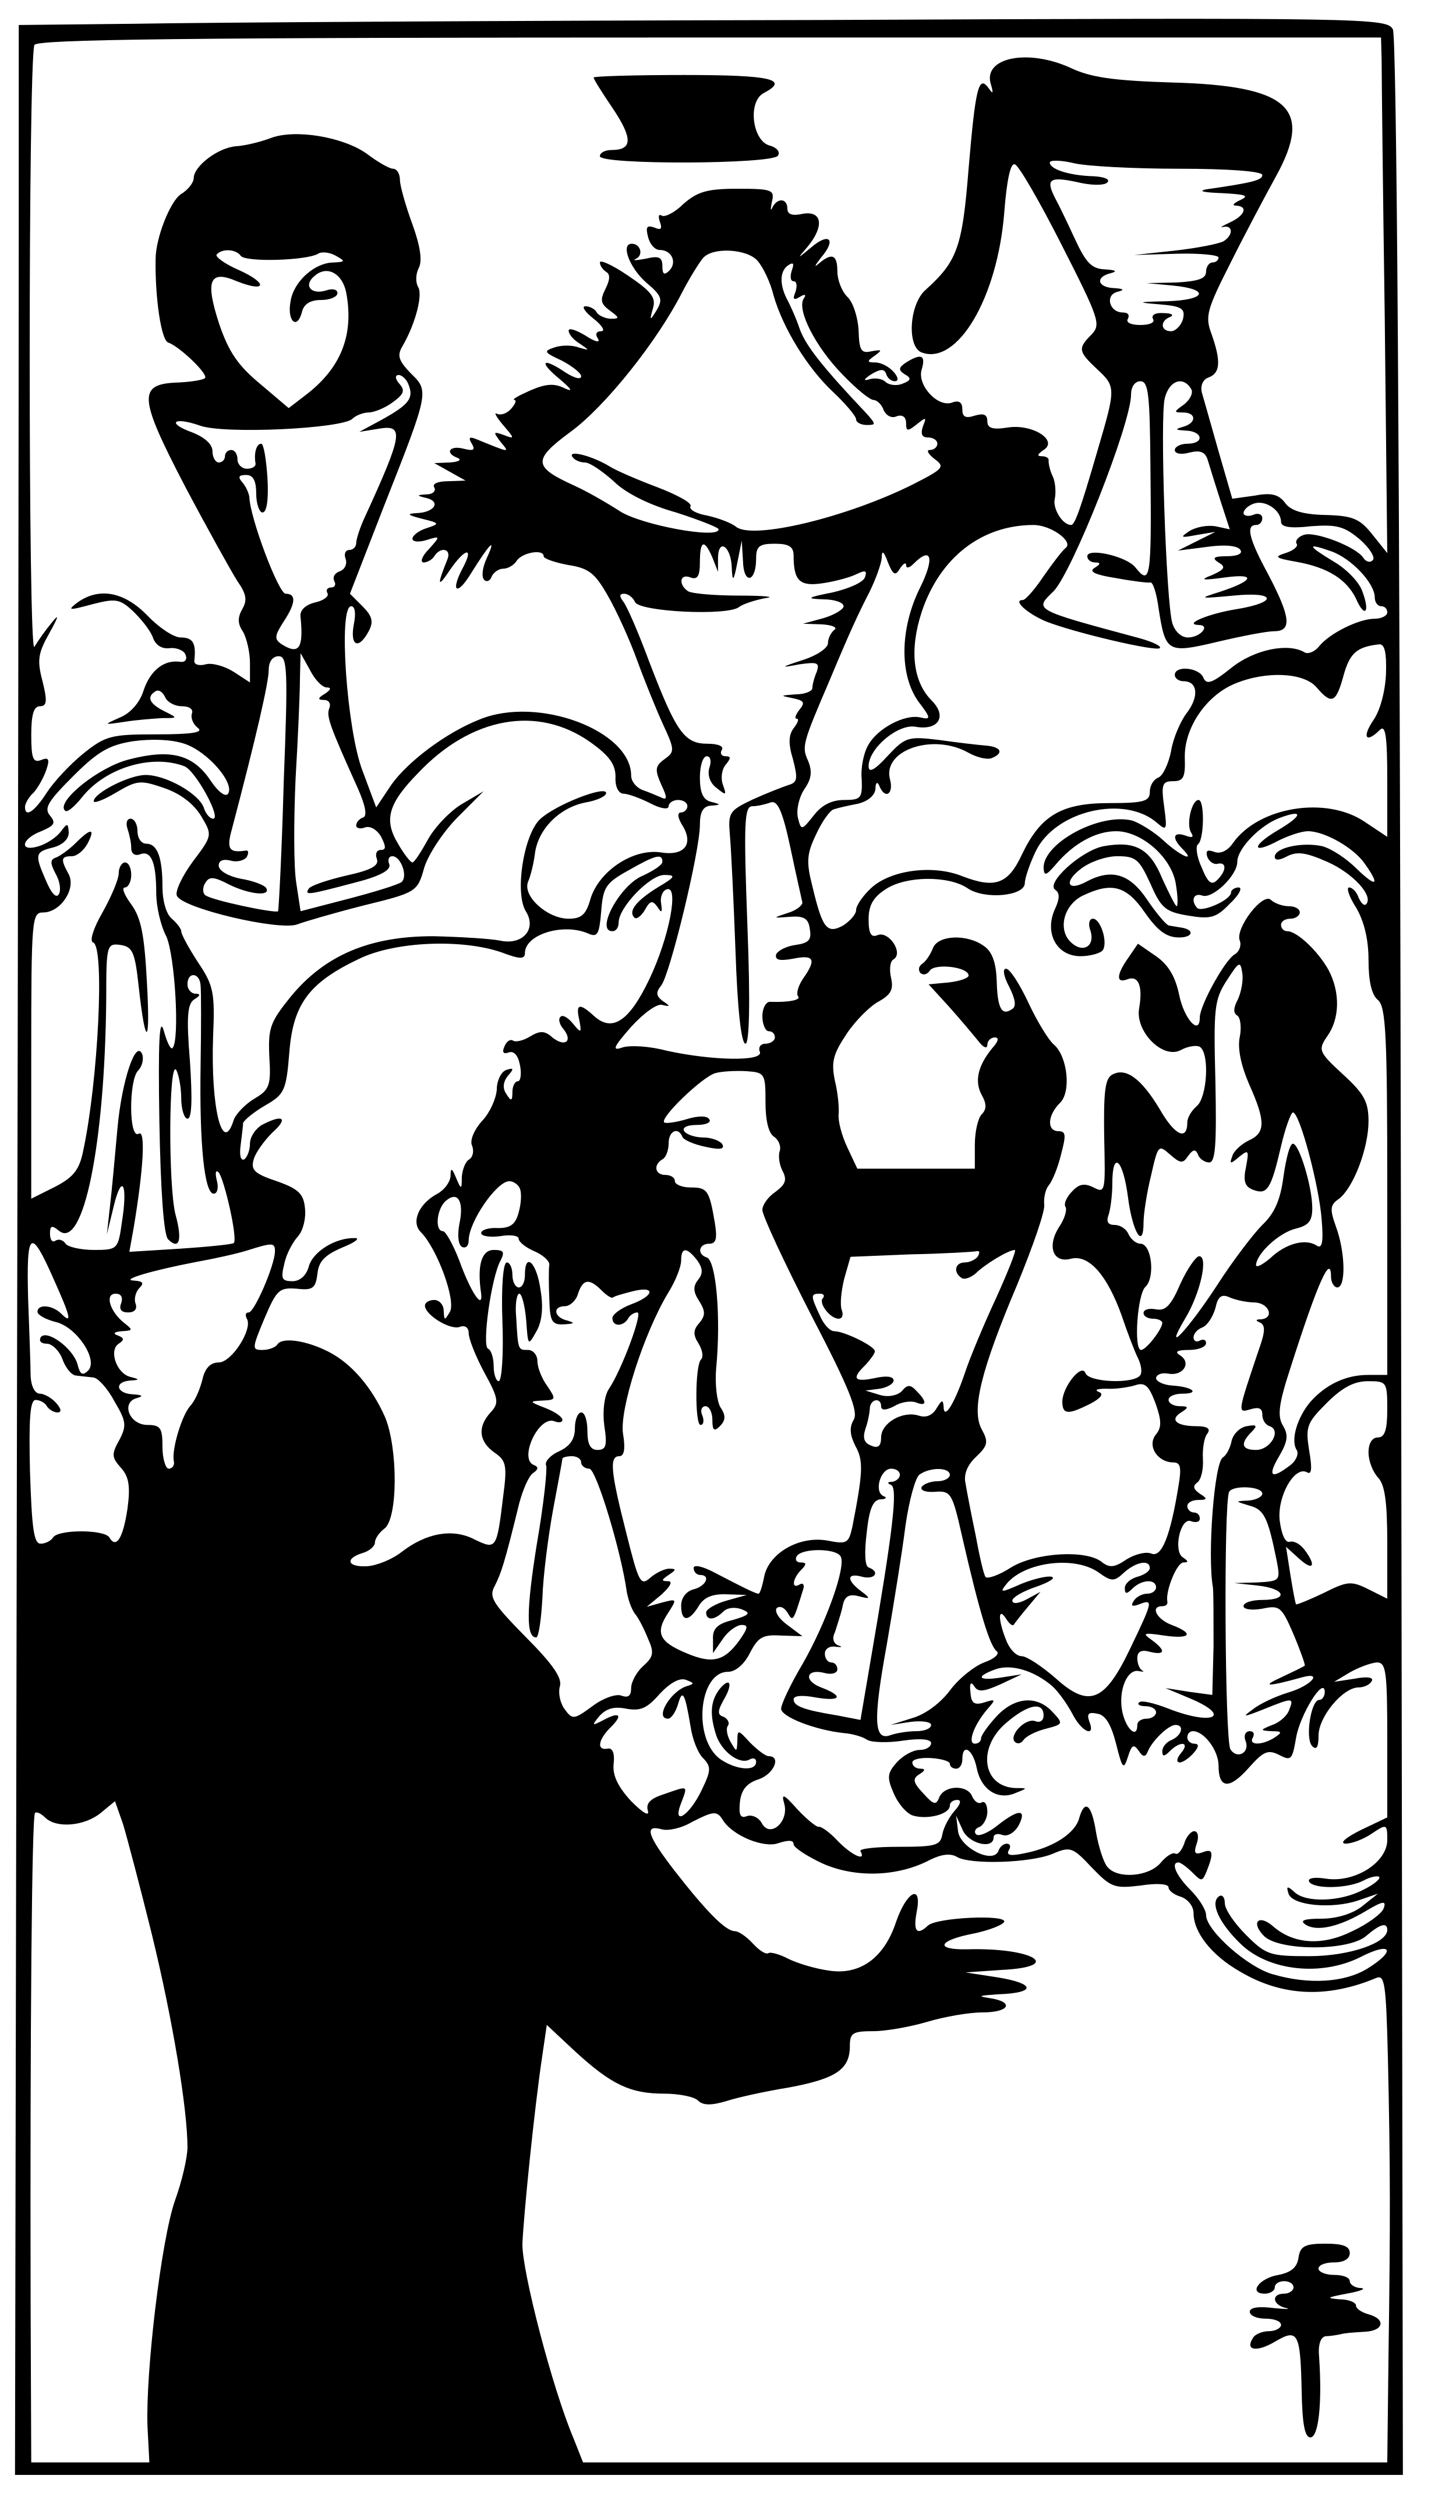 <?xml version="1.0" standalone="no"?>
<!DOCTYPE svg PUBLIC "-//W3C//DTD SVG 20010904//EN"
 "http://www.w3.org/TR/2001/REC-SVG-20010904/DTD/svg10.dtd">
<svg version="1.0" xmlns="http://www.w3.org/2000/svg"
 width="233pt" height="400pt" viewBox="0 0 233 400"
 preserveAspectRatio="xMidYMid meet">
<g transform="translate(0,400) scale(0.1,-0.1)"
fill="#000000" stroke="none">
<path d="M218 3962 l-188 -2 0 -338 c0 -185 -1 -1067 -3 -1960 l-3 -1622 1111
0 1110 0 -3 1947 c-2 1303 -7 1953 -13 1966 -10 18 -33 19 -917 15 -499 -1
-991 -4 -1094 -6z m1993 -59 c0 -21 2 -207 5 -413 l4 -375 -24 30 c-20 25 -31
30 -76 31 -36 1 -55 7 -64 20 -10 13 -22 16 -48 11 l-36 -5 -22 76 c-12 42
-24 85 -27 95 -2 10 2 20 11 23 19 7 20 26 5 69 -11 29 -8 39 31 116 23 46 56
108 72 137 60 109 21 145 -167 150 -93 3 -129 8 -161 23 -69 32 -143 17 -128
-27 4 -14 3 -15 -4 -5 -16 22 -21 0 -32 -129 -10 -126 -18 -148 -69 -194 -26
-23 -30 -91 -6 -100 57 -21 121 87 132 223 4 52 10 81 17 78 6 -1 40 -60 75
-129 60 -118 63 -127 48 -143 -22 -22 -22 -27 8 -55 31 -29 31 -30 1 -132 -27
-93 -36 -118 -42 -118 -14 0 -30 27 -26 42 2 10 1 26 -3 35 -5 10 -7 21 -7 26
1 4 -4 7 -11 7 -8 0 -7 3 3 10 24 15 -17 42 -57 36 -25 -4 -33 -1 -33 10 0 11
-6 13 -20 9 -15 -5 -20 -2 -20 10 0 11 -5 15 -16 11 -23 -9 -57 28 -49 53 7
23 -1 26 -25 11 -12 -8 -13 -12 -2 -19 11 -6 10 -10 -4 -15 -9 -4 -22 -2 -27
3 -5 5 -17 7 -26 4 -10 -3 -9 0 3 8 15 9 21 9 24 1 2 -7 8 -12 14 -12 6 0 6 6
-2 15 -7 8 -20 15 -29 15 -14 0 -14 2 -1 11 12 9 12 10 -5 7 -17 -4 -20 1 -21
33 -1 21 -9 46 -18 54 -9 9 -16 27 -16 41 0 27 -9 30 -30 12 -8 -7 -6 -3 4 10
25 29 13 41 -16 16 -23 -19 -23 -19 -5 2 26 32 23 57 -8 52 -17 -4 -25 -1 -25
8 0 17 -16 18 -24 2 -3 -7 -3 -3 -1 8 5 20 2 22 -55 22 -49 0 -64 -5 -86 -24
-14 -14 -30 -22 -35 -19 -5 3 -6 -1 -3 -10 4 -11 2 -14 -9 -9 -12 4 -14 1 -10
-15 3 -12 11 -21 19 -21 19 0 28 -20 15 -33 -8 -8 -11 -6 -11 7 0 15 -6 17
-27 12 -16 -3 -22 -3 -15 0 12 6 7 24 -7 24 -18 0 -4 -38 23 -62 25 -21 27
-27 17 -44 -11 -18 -12 -18 -6 3 5 17 -3 27 -40 52 -25 17 -45 26 -45 21 0 -5
5 -12 10 -15 7 -4 6 -13 -1 -27 -9 -18 -8 -24 7 -35 15 -11 16 -13 2 -13 -9 0
-20 5 -23 10 -3 6 -12 10 -18 10 -7 0 -1 -9 13 -20 14 -11 19 -20 12 -20 -8 0
-10 -5 -5 -12 4 -7 -5 -5 -20 5 -15 9 -27 13 -27 8 0 -6 8 -15 18 -21 16 -11
16 -11 -2 -6 -10 4 -28 4 -39 0 -18 -6 -16 -8 12 -21 17 -9 31 -20 31 -25 0
-6 -11 -3 -25 6 -37 25 -44 18 -10 -10 20 -17 23 -22 8 -15 -16 8 -30 7 -55
-4 -18 -8 -29 -14 -25 -15 4 0 2 -6 -5 -14 -7 -8 -17 -11 -23 -8 -5 3 -1 -5
10 -18 19 -22 19 -23 1 -16 -17 6 -17 5 -5 -11 15 -18 16 -18 -38 4 -12 5 -14
3 -8 -7 6 -10 3 -12 -13 -8 -23 6 -31 -7 -9 -15 6 -3 1 -6 -13 -7 l-25 -1 25
-14 25 -14 -28 -1 c-16 0 -26 -4 -22 -10 3 -5 -2 -11 -12 -11 -17 -1 -17 -2 0
-6 23 -6 12 -23 -16 -24 -17 -1 -15 -3 8 -9 29 -7 29 -8 8 -15 -13 -4 -23 -12
-23 -17 0 -5 10 -6 23 -2 22 7 22 6 3 -15 -11 -11 -14 -21 -8 -21 6 0 14 5 17
10 10 16 28 12 21 -5 -17 -42 -16 -47 4 -17 24 35 39 38 21 4 -21 -39 -10 -47
13 -9 30 48 41 59 25 24 -7 -15 -9 -30 -4 -35 4 -4 10 -1 12 6 3 6 11 12 18
12 8 0 18 6 22 13 9 13 43 19 43 7 0 -4 18 -10 39 -14 33 -5 43 -13 63 -48 14
-24 35 -70 47 -103 12 -33 31 -80 42 -104 19 -41 19 -44 2 -56 -15 -11 -15
-17 -5 -40 10 -21 10 -26 0 -21 -7 3 -21 9 -30 12 -10 4 -18 14 -18 23 0 72
-149 128 -242 90 -54 -21 -116 -68 -142 -105 l-24 -36 -22 59 c-25 65 -39 263
-18 263 6 0 8 -11 4 -30 -6 -34 8 -40 24 -10 8 15 6 24 -10 40 l-20 20 54 139
c73 185 73 185 43 214 -19 20 -22 28 -13 43 21 36 33 83 25 95 -4 7 -4 20 1
30 6 11 3 34 -10 70 -11 30 -20 62 -20 71 0 10 -5 18 -11 18 -6 0 -25 11 -42
24 -38 27 -115 40 -154 25 -16 -6 -40 -12 -55 -13 -29 -2 -68 -32 -68 -51 0
-7 -9 -19 -21 -26 -17 -12 -40 -70 -40 -104 -1 -62 9 -129 20 -133 18 -6 65
-51 59 -57 -3 -3 -22 -6 -42 -7 -66 -2 -65 -22 10 -166 37 -70 75 -138 84
-152 14 -20 16 -30 8 -44 -8 -14 -8 -24 1 -37 6 -11 11 -33 11 -50 l0 -31 -26
17 c-14 9 -35 15 -45 12 -11 -3 -19 0 -18 6 3 28 -2 37 -22 37 -11 0 -35 16
-53 35 -37 38 -77 46 -112 21 -17 -13 -14 -13 23 -3 39 10 45 9 68 -13 13 -13
27 -31 30 -41 4 -11 14 -18 27 -16 11 1 23 -4 25 -11 3 -7 -1 -12 -8 -11 -26
4 -48 -13 -59 -45 -6 -20 -21 -37 -38 -44 -27 -12 -27 -12 7 -7 18 3 45 5 60
6 26 0 26 0 4 11 -24 12 -29 23 -14 32 5 3 11 -1 15 -9 3 -8 15 -15 27 -15 12
0 19 -5 16 -12 -2 -7 2 -17 10 -23 9 -7 -11 -10 -66 -10 -73 0 -82 -2 -118
-31 -21 -17 -47 -45 -58 -62 -20 -31 -35 -41 -35 -23 0 5 6 16 14 23 7 8 16
24 20 36 6 17 4 21 -8 16 -13 -5 -16 2 -16 40 0 33 4 46 14 46 11 0 12 8 4 40
-9 34 -7 45 11 77 15 27 16 32 4 17 -10 -12 -22 -29 -28 -39 -10 -17 -10 935
0 963 3 9 229 12 1080 12 l1075 0 1 -37z m-323 -173 c77 0 132 -4 132 -10 0
-8 -13 -12 -90 -23 -14 -3 -2 -5 25 -6 38 -2 45 -4 30 -11 -11 -5 -14 -9 -7
-9 20 -1 14 -16 -10 -27 -13 -6 -17 -9 -10 -7 15 3 16 -13 0 -23 -7 -4 -42
-11 -78 -15 l-65 -7 68 2 c37 1 67 -2 67 -6 0 -4 -4 -8 -10 -8 -5 0 -10 -7
-10 -15 0 -11 -13 -15 -47 -17 l-48 -1 43 -4 c59 -6 52 -23 -10 -25 -49 -1
-50 -2 -12 -5 36 -3 41 -7 37 -24 -3 -10 -12 -19 -19 -19 -17 0 -18 17 -1 23
6 3 2 6 -11 6 -13 1 -20 -3 -17 -9 4 -6 -5 -10 -20 -10 -15 0 -24 4 -20 10 3
6 0 10 -8 10 -22 0 -29 28 -9 33 12 3 11 5 -5 6 -27 1 -31 18 -5 24 11 3 7 5
-10 6 -21 1 -30 10 -48 49 -12 26 -26 55 -31 64 -16 31 -10 36 33 27 24 -6 45
-6 50 -1 5 5 -4 9 -22 10 -38 1 -70 11 -70 22 0 4 17 4 38 -1 20 -5 97 -9 170
-9z m-1503 -139 c6 -11 106 -8 124 3 6 4 19 2 28 -3 16 -9 16 -10 -3 -11 -30
0 -64 -30 -69 -62 -6 -31 10 -47 18 -18 3 14 14 20 31 20 14 0 26 5 26 11 0 6
-8 8 -19 4 -24 -7 -36 9 -17 24 20 17 44 3 50 -27 13 -69 -9 -122 -66 -165
l-26 -20 -46 39 c-35 29 -50 51 -65 95 -23 70 -16 88 28 69 48 -19 50 -3 3 18
-23 10 -39 22 -35 25 9 10 31 8 38 -2z m827 -8 c9 -10 21 -35 26 -56 15 -52
54 -116 96 -155 20 -19 36 -38 36 -43 0 -5 8 -9 17 -9 15 0 15 1 0 18 -70 74
-97 108 -107 135 -6 18 -16 40 -21 49 -12 24 -11 45 3 54 8 5 9 2 5 -9 -3 -10
-2 -17 3 -17 5 0 6 -7 3 -17 -5 -12 -3 -14 7 -8 8 5 11 4 6 -3 -11 -18 19 -77
62 -121 22 -23 44 -41 50 -41 5 0 13 -7 16 -16 4 -9 13 -14 21 -10 9 3 15 -1
15 -11 0 -13 2 -14 17 -2 15 12 16 12 10 -3 -4 -12 -2 -18 8 -18 8 0 15 -4 15
-10 0 -5 -5 -10 -12 -10 -6 0 -3 -6 7 -14 18 -13 15 -16 -34 -41 -106 -53
-256 -89 -283 -68 -7 6 -28 14 -46 18 -18 3 -30 10 -27 15 3 5 -21 18 -52 30
-32 12 -67 27 -78 34 -26 16 -67 27 -59 15 3 -5 12 -9 20 -9 8 0 28 -14 46
-30 19 -19 57 -38 100 -50 37 -12 68 -24 68 -27 0 -16 -124 7 -158 29 -20 13
-53 32 -73 41 -66 30 -67 41 -6 86 55 40 139 145 179 224 12 23 27 47 33 54
15 18 70 15 87 -4z m-558 -199 c8 -21 1 -31 -42 -55 l-37 -20 31 5 c41 7 39
-8 -22 -141 -8 -17 -14 -36 -14 -42 0 -6 -5 -11 -11 -11 -6 0 -9 -6 -6 -14 3
-8 -1 -17 -9 -20 -9 -3 -12 -10 -9 -16 3 -5 1 -10 -5 -10 -6 0 -9 -4 -6 -9 3
-5 -6 -12 -20 -15 -16 -4 -25 -13 -23 -24 5 -50 -3 -60 -30 -43 -12 8 -12 13
2 35 20 30 22 46 4 46 -11 0 -57 121 -58 155 -1 6 -5 16 -11 23 -8 9 -6 12 6
12 11 0 16 -9 16 -30 0 -16 5 -30 10 -30 7 0 10 21 8 55 -2 30 -6 55 -10 55
-8 0 -12 -16 -9 -32 0 -5 -6 -8 -14 -8 -8 0 -15 7 -15 15 0 8 -4 15 -10 15 -5
0 -10 -4 -10 -10 0 -5 -4 -10 -10 -10 -5 0 -10 8 -10 18 0 11 -12 22 -32 30
-42 15 -31 26 12 11 38 -14 228 -5 244 11 5 5 17 10 26 10 8 0 26 7 38 16 18
13 21 19 11 30 -7 8 -7 14 -1 14 5 0 13 -7 16 -16z m1187 -131 c2 -179 0 -191
-24 -161 -14 18 -77 32 -77 18 0 -6 6 -10 13 -10 9 0 8 -3 -2 -9 -9 -6 3 -11
35 -16 27 -5 52 -8 55 -7 4 1 10 -18 13 -41 11 -71 14 -73 94 -54 38 9 79 17
91 17 29 0 26 23 -9 90 -31 57 -37 80 -20 80 6 0 10 5 10 11 0 6 -7 9 -15 5
-8 -3 -15 -1 -15 3 0 5 7 12 16 15 18 7 44 -10 44 -29 0 -8 14 -11 48 -7 41 3
53 0 78 -21 16 -14 25 -29 21 -33 -4 -5 -11 -3 -15 3 -11 18 -79 44 -96 37 -9
-3 -14 -10 -11 -14 3 -4 -5 -11 -18 -15 -19 -6 -16 -8 18 -14 50 -9 80 -28 95
-59 14 -32 23 -22 10 12 -5 15 -26 36 -45 47 -43 26 -45 31 -5 17 32 -11 70
-51 70 -74 0 -8 5 -14 10 -14 6 0 10 -4 10 -10 0 -5 -9 -10 -20 -10 -25 0 -72
-23 -89 -44 -7 -9 -18 -13 -23 -10 -26 16 -81 5 -118 -25 -30 -24 -39 -27 -44
-16 -6 17 -46 21 -46 5 0 -5 6 -10 14 -10 23 0 25 -25 5 -51 -10 -13 -22 -41
-25 -61 -4 -20 -13 -39 -20 -42 -8 -3 -14 -13 -14 -23 0 -15 -9 -18 -65 -18
-77 0 -110 -20 -140 -83 -22 -47 -43 -54 -95 -34 -47 19 -115 10 -146 -19 -13
-12 -24 -28 -24 -35 0 -7 -10 -18 -21 -25 -26 -14 -33 -4 -49 63 -10 39 -9 52
6 83 9 20 22 38 28 40 6 2 23 6 39 9 16 4 27 13 28 24 0 10 3 12 6 5 9 -23 24
-14 17 11 -11 46 69 73 125 42 14 -8 31 -12 38 -9 20 8 15 18 -9 20 -13 1 -47
5 -75 9 -50 6 -54 5 -83 -26 -21 -23 -30 -27 -30 -16 0 29 48 69 76 63 36 -6
50 17 25 42 -30 30 -36 81 -16 142 29 87 96 139 179 139 28 0 65 -27 51 -37
-6 -5 -21 -25 -35 -45 -14 -21 -29 -38 -33 -38 -17 0 6 -21 36 -34 45 -18 177
-49 183 -43 3 3 -11 10 -33 16 -171 46 -168 45 -137 75 30 31 124 268 124 315
0 12 6 21 15 21 13 0 15 -22 16 -137z m65 125 c4 -6 -1 -17 -11 -25 -17 -12
-17 -13 -2 -13 22 0 22 -17 0 -23 -14 -4 -12 -5 5 -6 27 -1 30 -21 2 -21 -11
0 -20 -5 -20 -10 0 -6 10 -8 24 -4 17 4 25 1 29 -13 3 -10 12 -39 20 -64 l15
-46 -23 5 c-13 2 -31 -1 -42 -8 -15 -10 -14 -11 12 -6 l30 5 -30 -15 -30 -15
47 6 c28 4 49 2 53 -5 4 -6 -5 -10 -22 -10 -21 0 -24 -3 -13 -10 12 -7 10 -11
-10 -20 -21 -8 -17 -9 20 -4 51 7 47 -5 -8 -23 -35 -11 -33 -11 22 -6 69 7 72
-11 3 -22 -43 -7 -84 -24 -59 -25 20 0 3 -20 -17 -20 -11 0 -21 10 -25 23 -10
35 -20 331 -12 360 7 28 29 36 42 15z m-766 -270 l9 -23 0 23 c1 32 21 17 22
-16 1 -24 3 -23 9 8 l7 35 2 -33 c1 -38 21 -34 21 4 0 20 5 24 30 24 23 0 30
-5 30 -19 0 -41 10 -50 48 -44 20 3 45 10 54 15 13 6 16 5 12 -6 -3 -8 -26
-18 -52 -24 -41 -8 -43 -10 -14 -11 17 0 32 -5 32 -11 0 -5 -15 -14 -32 -19
l-33 -9 30 -1 c17 -1 26 -5 20 -9 -5 -4 -10 -13 -10 -21 0 -8 -18 -20 -40 -27
-37 -12 -37 -13 -6 -7 29 4 33 3 28 -12 -4 -9 -7 -21 -7 -26 0 -5 -12 -10 -27
-10 -25 -2 -25 -2 -5 -6 19 -4 21 -7 11 -19 -6 -8 -8 -14 -4 -14 4 0 2 -6 -4
-14 -9 -11 -10 -25 -2 -51 8 -31 7 -37 -7 -41 -9 -3 -35 -13 -57 -23 -38 -18
-40 -21 -37 -57 2 -22 6 -105 9 -186 3 -90 9 -148 16 -148 6 0 8 63 3 190 -6
163 -5 190 8 190 8 0 21 3 29 6 11 4 19 -12 32 -73 9 -43 18 -82 19 -87 0 -5
-10 -13 -24 -17 -24 -8 -24 -8 4 -6 23 2 30 -3 32 -20 3 -17 -2 -22 -23 -25
-15 -2 -28 -9 -31 -15 -2 -9 5 -11 27 -7 34 7 38 -1 16 -32 -8 -12 -11 -24 -8
-28 6 -6 -15 -10 -44 -9 -7 1 -13 -10 -13 -23 0 -13 5 -24 10 -24 6 0 10 -4
10 -10 0 -5 -7 -10 -15 -10 -8 0 -12 -6 -9 -13 6 -16 -78 -14 -150 2 -26 7
-58 9 -70 5 -17 -6 -15 0 14 33 20 22 42 38 50 35 13 -3 13 -2 1 6 -11 8 -12
14 -3 25 14 17 62 215 62 257 0 21 5 30 18 31 16 1 16 2 0 6 -13 3 -18 15 -18
39 0 19 5 34 11 34 6 0 8 -8 4 -19 -3 -11 1 -24 12 -32 15 -12 16 -12 10 5 -4
10 -2 25 4 32 9 11 9 14 0 14 -7 0 -9 5 -6 10 4 6 -6 10 -23 10 -37 0 -50 19
-93 131 -17 46 -36 90 -42 97 -6 8 -6 12 2 12 6 0 14 -6 17 -13 6 -16 150 -23
167 -8 7 5 26 11 42 14 17 2 -2 4 -41 4 -39 0 -76 3 -83 7 -16 11 -13 29 4 22
11 -4 15 2 15 24 0 36 7 38 20 8z m300 -18 c5 8 10 11 10 6 0 -6 5 -5 12 2 29
29 34 9 10 -39 -32 -65 -33 -139 -2 -182 20 -26 20 -29 3 -25 -25 6 -70 -18
-84 -45 -7 -12 -12 -37 -10 -54 1 -30 -1 -33 -28 -33 -20 0 -36 -8 -49 -25
-19 -24 -20 -24 -25 -4 -3 12 1 32 10 46 12 17 13 29 6 46 -10 22 -9 27 34
127 33 79 46 107 64 142 10 20 19 45 20 55 0 13 3 12 10 -7 8 -20 12 -22 19
-10z m778 -167 c-1 -28 -9 -59 -20 -75 -19 -28 -12 -38 10 -16 9 9 12 -8 12
-80 l0 -91 -36 24 c-62 42 -170 24 -211 -34 -8 -12 -20 -18 -30 -14 -11 4 -14
2 -11 -8 3 -8 11 -13 17 -11 14 3 14 -11 -1 -26 -9 -9 -15 -5 -25 20 -8 17
-10 34 -6 37 10 7 11 71 1 71 -11 0 -20 -39 -12 -52 5 -8 2 -9 -9 -5 -20 7
-22 -4 -5 -21 23 -23 -3 -12 -30 13 -15 14 -38 28 -50 32 -52 13 -143 -36
-142 -76 1 -13 4 -12 18 4 29 35 65 55 98 55 42 0 91 -44 96 -87 3 -18 3 -33
1 -33 -2 0 -12 20 -23 44 -20 49 -44 61 -94 52 -36 -7 -94 -60 -77 -70 7 -5 7
-14 -1 -31 -17 -38 3 -75 41 -75 16 0 33 5 36 10 8 13 -4 50 -16 50 -6 0 -8
-9 -4 -19 8 -26 -13 -37 -32 -18 -21 21 -10 61 22 75 45 21 68 14 97 -28 21
-30 35 -40 55 -40 23 0 25 13 2 16 -5 1 -13 2 -18 3 -4 0 -20 19 -35 41 -28
42 -57 51 -98 29 -30 -16 -36 0 -8 21 14 11 40 20 58 20 30 0 35 -5 53 -44 17
-39 24 -45 60 -51 36 -6 45 -4 67 19 15 14 21 26 14 26 -6 0 -12 -4 -12 -8 0
-12 -46 -32 -54 -25 -11 12 -6 25 8 20 16 -6 56 32 56 54 0 21 36 58 67 70 40
15 38 4 -3 -20 -42 -25 -41 -39 2 -16 16 8 37 15 47 15 27 0 74 -27 91 -52 25
-35 19 -39 -13 -8 -16 16 -40 32 -55 36 -31 7 -76 -2 -76 -17 0 -6 7 -6 20 1
16 8 30 6 64 -9 41 -18 75 -55 62 -68 -3 -3 -8 2 -12 11 -3 9 -10 16 -15 16
-5 0 0 -15 11 -32 13 -22 20 -51 20 -84 0 -34 5 -56 15 -64 13 -11 15 -57 15
-306 l0 -294 -31 0 c-35 0 -67 -15 -92 -43 -21 -25 -32 -61 -22 -77 4 -6 -1
-18 -11 -25 -30 -23 -36 -17 -17 15 14 24 15 34 6 49 -9 15 -7 34 12 92 44
138 65 184 65 146 0 -9 5 -17 10 -17 14 0 13 56 -2 97 -10 28 -10 35 5 45 23
18 47 81 47 124 0 31 -7 44 -41 75 -39 36 -40 39 -25 61 20 28 21 70 2 106
-16 29 -50 62 -66 62 -6 0 -10 5 -10 10 0 6 7 10 15 10 8 0 15 5 15 10 0 6 -8
10 -18 10 -10 0 -23 5 -28 10 -13 13 -58 -46 -50 -65 3 -8 -1 -18 -8 -22 -16
-9 -56 -82 -56 -101 0 -30 -25 -3 -33 36 -6 29 -17 48 -37 62 l-29 20 -15 -22
c-20 -28 -20 -42 -2 -35 18 7 25 -11 19 -46 -7 -37 38 -83 67 -67 11 6 25 8
30 5 16 -10 12 -81 -5 -95 -8 -7 -15 -18 -15 -26 0 -30 -20 -21 -44 21 -30 50
-55 68 -77 55 -11 -7 -13 -30 -12 -100 2 -86 2 -90 -17 -80 -14 7 -23 6 -34
-6 -9 -9 -14 -20 -11 -25 3 -4 -1 -19 -10 -32 -20 -31 -10 -59 19 -51 29 7 58
-27 81 -91 9 -27 21 -58 26 -68 5 -10 7 -22 4 -27 -9 -15 -83 -12 -88 3 -6 16
-36 -21 -37 -45 0 -22 9 -22 45 -4 17 9 22 16 13 19 -7 3 -2 5 12 5 14 -1 34
2 45 5 17 6 23 1 34 -28 10 -28 10 -39 1 -50 -15 -18 2 -45 28 -45 11 0 13 -8
8 -37 -13 -81 -27 -115 -43 -109 -9 4 -27 -1 -40 -9 -19 -13 -27 -14 -39 -5
-24 21 -107 16 -146 -8 -20 -13 -39 -19 -41 -15 -3 4 -10 35 -16 68 -7 33 -14
70 -16 82 -3 14 3 29 17 42 19 18 20 24 9 44 -17 31 -1 95 57 232 25 61 45
118 43 128 -1 10 2 24 7 30 6 7 15 29 20 50 8 30 8 37 -4 37 -19 0 -18 25 2
45 19 18 12 76 -10 94 -8 7 -26 36 -40 66 -14 30 -30 55 -36 55 -6 0 -4 -12 5
-29 10 -20 12 -32 4 -36 -16 -11 -23 2 -24 46 -1 28 -7 46 -20 55 -27 20 -74
18 -82 -3 -4 -10 -11 -21 -17 -25 -6 -4 -7 -10 -3 -15 5 -4 11 -2 15 4 8 12
62 6 62 -8 0 -4 -14 -9 -32 -11 l-32 -3 32 -35 c17 -19 38 -44 47 -55 8 -11
15 -14 15 -7 0 6 5 12 12 12 7 0 6 -6 -4 -17 -23 -28 -29 -53 -17 -75 8 -14 8
-23 0 -31 -6 -6 -11 -28 -11 -49 l0 -38 -94 0 -94 0 -16 34 c-9 19 -15 42 -14
53 1 10 -1 34 -6 54 -6 30 -3 42 19 75 14 21 38 45 52 52 19 11 23 19 19 37
-3 13 -2 27 4 30 16 10 -7 45 -25 39 -11 -5 -15 2 -15 25 0 22 7 35 27 48 33
22 101 22 131 2 27 -19 92 -13 92 8 0 8 8 31 17 50 31 66 143 92 195 46 15
-13 16 -11 11 26 -5 36 -3 41 14 41 17 0 20 6 19 38 -1 47 34 99 80 118 50 21
111 18 131 -6 24 -28 31 -25 43 19 10 36 21 46 57 50 9 1 12 -14 11 -46z
m-1764 -175 c-3 -112 -8 -204 -9 -206 -4 -4 -109 18 -117 26 -4 4 -4 13 1 20
6 10 14 9 37 -3 32 -16 68 -20 60 -6 -3 5 -22 12 -41 15 -20 4 -35 13 -35 21
0 8 7 11 19 8 10 -3 22 0 26 6 3 6 3 11 -2 10 -26 -4 -31 2 -22 34 39 148 59
235 59 255 0 13 6 22 16 22 14 0 15 -22 8 -202z m69 152 c8 0 6 -4 -3 -10 -12
-7 -12 -10 -1 -10 7 0 11 -6 8 -13 -5 -13 0 -27 45 -127 13 -29 16 -46 9 -48
-6 -2 -11 -8 -11 -13 0 -4 6 -6 14 -3 8 3 19 -3 26 -15 8 -16 8 -21 -1 -21 -6
0 -9 -6 -6 -14 4 -11 -8 -18 -49 -27 -30 -7 -57 -16 -60 -21 -7 -11 -1 -10 71
9 44 11 61 21 58 30 -3 7 -1 13 5 13 13 0 25 -31 15 -41 -4 -4 -43 -16 -85
-27 l-77 -20 -7 46 c-4 25 -4 99 -1 166 4 67 7 139 7 161 l1 40 15 -27 c8 -16
20 -28 27 -28z m421 -87 c31 -22 41 -36 41 -56 -1 -16 5 -27 13 -27 7 0 26 -7
42 -15 17 -9 30 -11 30 -5 0 5 7 10 15 10 8 0 15 -4 15 -10 0 -5 -5 -10 -10
-10 -6 0 -6 -7 1 -19 20 -31 5 -51 -33 -45 -44 7 -99 -29 -113 -74 -7 -25 -14
-32 -35 -32 -34 0 -74 36 -65 59 4 9 9 29 11 45 5 40 40 74 81 82 18 3 33 10
33 15 0 13 -82 -19 -106 -42 -26 -25 -41 -119 -22 -148 17 -28 -6 -54 -42 -46
-15 3 -63 6 -107 7 -101 0 -173 -30 -228 -97 -33 -41 -36 -50 -34 -96 3 -46 0
-53 -24 -67 -15 -9 -30 -25 -33 -34 -18 -58 -37 20 -33 133 3 70 1 82 -24 119
-15 23 -27 45 -27 50 0 4 -7 13 -15 20 -9 7 -15 29 -15 50 0 48 -8 70 -26 70
-8 0 -14 9 -14 20 0 11 -5 20 -11 20 -6 0 -8 -7 -5 -16 3 -9 6 -22 6 -31 0 -9
6 -13 14 -10 18 7 26 -13 26 -62 0 -21 7 -52 16 -69 14 -30 22 -167 10 -179
-3 -3 -9 10 -14 28 -7 24 -9 -19 -7 -144 2 -113 7 -183 14 -190 18 -18 23 -1
12 39 -12 45 -11 250 1 232 4 -7 8 -28 8 -45 0 -18 5 -33 10 -33 7 0 8 30 4
91 -6 73 -4 93 7 100 10 6 10 9 2 9 -7 0 -13 7 -13 15 0 21 20 19 21 -2 1 -10
1 -67 0 -128 -2 -125 6 -205 21 -205 6 0 8 10 5 21 -3 12 -2 18 3 13 9 -11 31
-107 24 -113 -2 -2 -41 -6 -86 -9 l-81 -5 7 39 c16 96 19 157 8 150 -16 -10
-16 86 -1 101 6 6 9 17 7 25 -10 28 -33 -40 -40 -117 -4 -44 -9 -100 -12 -125
l-5 -45 11 45 c13 54 23 36 13 -26 -6 -43 -7 -44 -45 -44 -21 0 -42 5 -45 10
-4 6 -11 8 -16 5 -5 -4 -9 1 -9 11 0 13 3 14 14 5 39 -33 74 137 76 372 0 85
1 88 23 85 19 -3 23 -11 29 -67 11 -100 19 -95 13 9 -4 74 -9 101 -25 123 -11
15 -16 27 -10 27 5 0 10 9 10 20 0 11 -4 20 -10 20 -5 0 -10 -8 -10 -17 0 -10
-12 -38 -26 -63 -15 -26 -21 -46 -15 -48 19 -6 8 -223 -16 -334 -6 -30 -16
-42 -45 -57 l-38 -19 0 229 c0 220 1 229 19 229 28 0 53 38 41 61 -13 24 -13
29 5 29 8 0 19 9 25 20 13 25 6 26 -19 1 -10 -10 -24 -20 -31 -23 -10 -3 -10
-9 -1 -26 7 -12 9 -27 5 -33 -4 -7 -12 2 -20 21 -19 43 -18 47 11 54 15 4 25
13 25 24 -1 15 -2 16 -13 1 -7 -9 -22 -19 -35 -23 -32 -10 -28 12 4 24 21 9
24 13 14 25 -10 12 -3 23 37 63 40 40 58 50 96 56 29 4 61 3 82 -4 37 -12 81
-63 70 -80 -4 -6 -16 3 -28 21 -28 42 -64 51 -130 34 -49 -12 -118 -68 -103
-82 3 -4 15 6 27 21 37 47 111 70 164 50 18 -7 60 -84 46 -84 -5 0 -12 8 -15
18 -8 22 -60 52 -93 52 -26 0 -83 -29 -83 -42 0 -4 16 2 36 14 34 20 39 20 77
7 26 -9 47 -25 59 -45 18 -30 18 -31 -13 -72 -17 -23 -29 -48 -26 -55 7 -20
164 -57 193 -46 10 4 58 18 105 30 86 21 87 22 98 61 7 22 31 58 54 81 l41 41
-34 -20 c-19 -11 -44 -37 -55 -57 -11 -20 -22 -37 -25 -37 -3 0 -14 14 -23 30
-23 38 -16 64 32 113 85 90 191 109 275 50z m116 -192 c0 -5 -14 -14 -31 -22
-36 -14 -77 -89 -49 -89 6 0 10 6 10 14 0 24 50 76 73 76 19 0 18 -3 -9 -19
-36 -22 -49 -39 -39 -49 3 -4 11 2 17 12 8 15 12 16 20 5 7 -11 8 -9 6 5 -2
10 2 21 9 23 20 7 4 -77 -28 -144 -32 -67 -59 -85 -88 -59 -24 22 -30 20 -24
-6 4 -21 3 -22 -10 -6 -8 10 -17 15 -20 11 -4 -3 -2 -12 5 -20 15 -19 2 -29
-18 -13 -12 11 -20 11 -35 2 -11 -7 -24 -10 -28 -7 -5 3 -11 -2 -14 -10 -4 -9
-1 -12 7 -9 8 3 15 -4 18 -20 3 -14 1 -26 -3 -26 -5 0 -9 -8 -9 -17 0 -15 -2
-16 -10 -3 -6 9 -5 19 3 29 10 11 9 13 -3 9 -8 -3 -15 -17 -15 -31 -1 -15 -11
-37 -23 -50 -13 -14 -20 -31 -17 -39 4 -9 2 -19 -4 -23 -6 -3 -11 -16 -12 -28
0 -21 -1 -21 -9 -2 -7 17 -9 17 -9 3 -1 -10 -10 -22 -21 -28 -30 -16 -43 -46
-26 -62 26 -27 56 -109 46 -127 -9 -15 -9 -14 -10 2 0 9 -7 17 -15 17 -8 0
-15 -4 -15 -9 0 -15 41 -40 56 -34 8 3 14 -1 14 -10 0 -9 11 -37 25 -63 23
-42 24 -49 10 -64 -21 -23 -19 -46 6 -64 19 -13 21 -20 14 -72 -10 -83 -11
-84 -46 -67 -35 18 -77 10 -116 -20 -15 -12 -40 -22 -55 -23 -32 -2 -37 12 -8
21 11 3 20 11 20 17 0 6 7 16 15 22 22 16 22 129 1 179 -21 47 -53 85 -90 104
-35 18 -74 24 -82 12 -3 -5 -14 -9 -24 -9 -17 0 -17 2 3 50 20 47 24 50 52 48
26 -3 30 1 33 24 2 20 12 30 40 42 20 8 29 15 20 15 -31 1 -68 -22 -74 -46 -4
-14 -14 -23 -26 -23 -17 0 -19 4 -13 28 3 15 13 34 22 44 8 9 13 29 11 45 -2
23 -11 31 -45 43 -36 12 -42 18 -37 35 3 11 17 30 30 43 26 23 17 30 -17 12
-10 -6 -19 -19 -19 -30 0 -10 -4 -21 -9 -25 -6 -3 -8 7 -6 22 2 16 4 32 4 36
1 4 16 17 35 28 31 18 34 23 39 85 6 78 32 112 112 150 58 28 165 32 228 10
29 -11 37 -11 37 -1 0 30 62 49 102 31 14 -6 17 -1 20 35 3 39 7 46 43 66 44
25 55 28 55 14z m921 -220 c-7 -13 -8 -22 -1 -26 5 -3 7 -19 4 -34 -4 -18 2
-46 15 -76 27 -60 26 -78 -1 -90 -12 -6 -24 -17 -26 -25 -5 -13 -3 -13 11 -1
15 12 16 11 11 -16 -5 -23 -2 -32 12 -37 22 -8 28 1 44 70 7 30 16 54 19 54
11 0 42 -118 46 -171 3 -36 1 -48 -8 -42 -18 12 -50 3 -74 -20 -13 -11 -23
-16 -23 -11 1 18 36 51 63 58 21 5 27 12 27 33 0 34 -21 103 -31 103 -5 0 -11
-24 -15 -52 -5 -39 -15 -60 -34 -78 -14 -14 -47 -57 -72 -96 -47 -72 -89 -117
-51 -53 24 40 37 99 22 99 -5 0 -19 -20 -30 -44 -15 -35 -24 -44 -39 -41 -11
2 -20 0 -20 -6 0 -5 7 -9 15 -9 8 0 15 -3 15 -7 -1 -11 -26 -43 -34 -43 -12 0
-6 89 7 101 16 15 10 69 -8 69 -7 0 -15 7 -19 15 -3 8 -13 15 -22 15 -11 0
-14 5 -10 16 3 9 6 31 6 50 0 54 17 40 25 -21 7 -56 25 -86 25 -41 0 13 5 47
12 75 11 49 12 50 30 34 17 -15 21 -15 29 -3 8 11 12 12 16 3 2 -7 11 -13 18
-13 10 0 12 28 10 129 -3 117 -2 131 18 162 20 31 22 32 25 12 2 -12 -2 -31
-7 -42z m-756 -165 c0 -29 5 -50 14 -55 7 -5 11 -15 9 -22 -3 -8 -1 -22 4 -32
8 -15 5 -22 -11 -34 -12 -8 -21 -21 -21 -29 0 -9 35 -84 78 -168 62 -119 76
-155 68 -168 -7 -12 -6 -24 3 -42 13 -23 12 -42 -5 -129 -6 -27 -9 -28 -40
-22 -45 8 -93 -20 -101 -57 -3 -16 -7 -28 -9 -28 -5 0 -23 9 -71 34 -19 10
-33 13 -33 7 0 -6 5 -11 10 -11 18 0 10 -18 -10 -23 -12 -3 -20 -14 -20 -26 0
-26 12 -27 28 -1 8 14 22 20 45 19 l32 -1 -32 -9 c-18 -5 -33 -14 -33 -19 0
-13 13 -13 27 1 7 7 19 8 30 4 15 -6 13 -9 -14 -17 -25 -6 -33 -14 -32 -31 l0
-22 16 23 c8 12 22 22 30 22 11 0 10 -5 -4 -25 -24 -33 -43 -38 -85 -20 -43
18 -50 32 -29 64 15 23 14 23 -9 17 l-25 -7 24 20 c14 13 18 21 10 21 -11 0
-11 2 1 10 12 8 13 10 1 10 -8 0 -22 -7 -31 -15 -15 -13 -18 -7 -38 73 -25 98
-27 122 -11 122 8 0 10 12 6 36 -6 38 33 160 72 225 12 19 21 42 21 52 0 22 9
22 26 0 9 -13 9 -21 1 -31 -8 -10 -8 -19 2 -34 10 -16 10 -23 0 -35 -10 -11
-10 -19 -1 -33 6 -10 8 -21 4 -25 -10 -9 -10 -105 -1 -105 5 0 6 7 3 15 -4 8
-1 15 5 15 6 0 11 -10 11 -22 0 -17 3 -19 12 -10 9 9 10 17 1 30 -6 10 -9 38
-7 62 8 82 0 173 -15 178 -16 5 -13 22 4 22 11 0 13 8 9 33 -9 53 -12 57 -39
57 -14 0 -25 5 -25 10 0 6 -7 10 -15 10 -17 0 -20 16 -5 25 6 3 10 15 10 26 0
19 15 27 22 10 2 -5 18 -12 37 -16 23 -5 31 -4 27 4 -4 6 -18 11 -31 11 -13 0
-27 5 -30 10 -4 6 5 10 20 10 14 0 24 4 20 9 -3 6 -18 6 -37 0 -17 -5 -33 -7
-35 -5 -8 7 62 74 82 79 11 3 34 4 50 3 29 -2 30 -4 30 -50z m-393 -138 c3 -7
2 -24 -2 -38 -5 -19 -13 -25 -33 -25 -15 1 -27 -3 -27 -8 0 -5 14 -7 30 -5 17
3 30 1 30 -4 0 -5 11 -14 25 -20 14 -6 25 -16 24 -22 -1 -6 -1 -30 0 -53 1
-38 4 -43 24 -42 16 1 18 2 5 6 -22 5 -24 23 -4 23 8 0 18 9 21 20 8 24 18 25
38 5 8 -8 16 -13 18 -11 2 2 16 6 32 10 36 9 35 -7 -3 -21 -16 -6 -30 -16 -30
-22 0 -14 17 -14 25 -1 3 6 10 10 15 10 9 0 -25 -92 -46 -123 -7 -11 -10 -35
-7 -58 5 -32 3 -39 -11 -39 -11 0 -16 9 -16 30 0 17 -4 30 -10 30 -5 0 -10
-11 -10 -25 0 -18 -8 -29 -25 -37 -14 -6 -24 -17 -21 -23 2 -6 -4 -63 -15
-126 -17 -106 -17 -149 -1 -149 4 0 8 28 10 63 1 34 9 97 17 141 8 43 15 80
15 82 0 2 7 4 15 4 8 0 15 -4 15 -10 0 -5 6 -10 13 -10 11 0 51 -132 60 -197
2 -11 7 -27 13 -35 6 -7 15 -25 21 -40 10 -22 9 -29 -8 -44 -10 -9 -19 -25
-19 -35 0 -13 -5 -16 -16 -12 -8 3 -29 -4 -46 -17 -30 -22 -32 -22 -45 -4 -7
10 -10 26 -7 36 4 13 -12 36 -55 79 -54 55 -59 64 -49 82 10 20 15 34 39 132
6 22 15 43 22 48 9 6 9 10 1 13 -24 10 8 79 33 70 7 -3 13 -2 13 2 0 5 -12 13
-27 19 -26 10 -27 11 -5 12 22 1 22 2 8 23 -9 12 -16 30 -16 40 0 10 -7 18
-15 18 -16 0 -16 -1 -19 53 -2 20 1 37 5 37 4 0 9 -19 11 -42 3 -42 3 -42 16
-19 9 15 12 38 7 67 -6 44 -25 62 -25 24 0 -11 -4 -20 -10 -20 -5 0 -10 9 -10
20 0 11 -4 20 -9 20 -6 0 -9 -41 -7 -95 2 -52 -1 -95 -6 -95 -4 0 -8 11 -8 24
0 13 -4 26 -9 28 -10 4 5 114 20 141 7 14 5 17 -11 17 -19 0 -27 -24 -20 -70
3 -27 -17 3 -35 53 -10 26 -22 47 -26 47 -14 0 -10 37 5 49 19 16 29 -2 21
-38 -3 -17 -2 -32 4 -36 6 -3 11 1 11 10 0 30 45 95 65 95 7 0 15 -6 17 -12z
m-746 -145 c27 -60 30 -73 12 -55 -14 14 -38 16 -38 3 0 -5 13 -12 28 -16 34
-7 70 -61 53 -78 -9 -9 -13 -6 -17 10 -7 26 -50 57 -59 43 -3 -6 1 -10 10 -10
8 0 20 -11 25 -25 5 -14 15 -26 22 -26 7 -1 19 -2 27 -3 7 0 23 -17 34 -38 19
-32 20 -39 8 -62 -13 -23 -12 -28 2 -44 13 -14 16 -29 11 -66 -7 -47 -18 -65
-29 -46 -8 13 -82 13 -90 0 -3 -5 -12 -10 -20 -10 -11 0 -14 25 -17 115 -2 84
0 115 9 115 6 0 15 -4 18 -10 3 -5 11 -10 17 -10 7 0 6 6 -2 15 -7 8 -19 15
-26 15 -8 0 -14 11 -15 28 0 15 -2 71 -4 124 -3 110 4 115 41 31z m354 45 c0
-22 -33 -98 -42 -98 -5 0 -6 -4 -3 -10 10 -16 -24 -70 -45 -70 -13 0 -22 -9
-26 -27 -4 -16 -12 -35 -20 -43 -14 -17 -29 -69 -26 -87 2 -7 -2 -13 -8 -13
-5 0 -10 16 -10 35 0 30 -3 35 -24 35 -29 0 -43 36 -17 43 11 3 9 5 -6 6 -27
1 -31 20 -5 22 16 1 16 2 0 6 -22 6 -34 43 -18 53 9 6 9 9 -1 13 -9 3 -7 6 6
7 18 1 18 2 4 13 -23 18 -32 47 -14 47 9 0 12 -6 9 -15 -4 -10 0 -15 11 -15
10 0 15 5 12 14 -3 7 0 19 6 25 8 8 6 11 -9 12 -22 1 28 16 101 30 28 5 64 13
80 18 41 13 45 13 45 -1z m1125 -8 c-3 -5 -13 -10 -21 -10 -16 0 -19 -16 -5
-25 5 -3 15 1 23 8 14 14 52 37 62 37 3 0 -11 -35 -30 -77 -20 -43 -43 -98
-51 -123 -17 -49 -33 -73 -33 -50 -1 11 -3 10 -11 -3 -7 -12 -17 -16 -29 -12
-26 8 -60 -12 -60 -35 0 -14 -5 -18 -16 -13 -11 4 -14 12 -9 27 4 11 7 27 7
34 2 14 18 16 18 2 0 -7 7 -7 21 0 11 7 27 9 35 6 17 -7 18 1 1 18 -10 11 -15
11 -24 0 -7 -7 -22 -10 -35 -6 l-23 7 23 3 c12 2 22 8 22 13 0 7 -12 8 -30 4
-33 -7 -38 -1 -15 21 8 9 15 18 15 22 0 8 -49 32 -65 32 -7 0 -17 11 -23 25
-15 32 -15 35 0 35 6 0 8 -3 5 -7 -8 -7 11 -33 25 -33 6 0 8 6 5 14 -3 8 -1
30 4 50 l10 35 97 4 c53 1 101 4 105 5 5 1 5 -2 2 -8z m443 -74 c23 -1 32 -25
10 -27 -9 0 -9 -2 -2 -5 9 -4 9 -14 -1 -42 -35 -104 -35 -103 -14 -97 13 4 19
2 19 -8 0 -9 5 -17 12 -19 19 -7 1 -38 -22 -38 -23 0 -26 10 -7 29 10 10 8 12
-8 9 -11 -2 -21 -12 -24 -23 -2 -11 -8 -23 -14 -27 -14 -8 -25 -158 -16 -208
1 -8 1 -50 1 -94 l-2 -78 -37 5 -38 6 38 -16 c70 -29 39 -45 -33 -17 -23 9
-44 14 -47 10 -4 -3 1 -6 10 -6 9 0 17 -4 17 -10 0 -5 -7 -10 -15 -10 -8 0
-15 -4 -15 -10 0 -23 -18 -7 -24 21 -7 34 8 70 27 65 6 -1 9 -1 5 1 -5 3 -8
12 -8 20 0 10 6 14 20 10 25 -6 26 2 3 19 -16 11 -13 12 20 7 42 -6 49 3 12
17 -24 9 -35 30 -15 30 6 0 9 3 8 8 -3 16 15 62 26 62 8 0 8 2 -1 8 -16 10 -4
65 13 58 8 -3 14 -1 14 4 0 6 -4 10 -10 10 -5 0 -10 5 -10 10 0 6 8 10 18 10
14 0 15 2 2 10 -10 7 -12 12 -4 18 6 4 10 21 9 37 -1 17 2 35 7 41 6 8 0 12
-17 12 -32 0 -44 10 -25 22 13 8 12 10 -2 10 -10 0 -18 5 -18 10 0 6 10 10 22
10 29 0 17 11 -16 13 -15 1 -26 7 -26 12 1 6 9 9 20 7 23 -4 37 17 19 29 -10
6 -6 9 14 9 15 0 27 5 27 11 0 5 -4 7 -10 4 -5 -3 -10 -1 -10 5 0 6 6 13 14
16 8 3 17 17 21 31 4 19 10 23 23 17 9 -4 27 -8 40 -8z m212 -171 c0 -33 -4
-45 -15 -45 -9 0 -15 -9 -15 -24 0 -14 7 -31 15 -40 11 -11 15 -38 15 -105 l0
-89 -30 15 c-28 14 -34 13 -72 -6 -23 -11 -43 -19 -44 -18 -1 1 -5 22 -9 47
l-7 45 21 -19 c23 -21 28 -11 8 15 -7 9 -17 14 -23 12 -7 -2 -13 11 -16 33 -5
39 24 90 44 78 7 -4 8 7 3 35 -6 38 -4 44 28 76 25 25 44 35 66 35 30 0 31 -1
31 -45z m-780 -105 c0 -5 -6 -10 -12 -11 -8 0 -9 -2 -2 -5 11 -5 3 -73 -33
-282 l-16 -94 -36 7 c-55 9 -71 15 -71 26 0 6 14 7 35 3 41 -7 46 2 9 16 -29
11 -24 31 6 23 11 -3 20 0 20 6 0 6 -4 11 -10 11 -5 0 -10 6 -10 14 0 8 8 13
18 11 9 -1 11 0 4 2 -8 3 -11 11 -6 21 3 10 9 27 12 40 3 18 10 22 26 18 19
-5 20 -4 4 8 -24 18 -23 30 2 23 20 -5 29 8 10 15 -6 2 -7 24 -3 56 4 38 10
52 22 53 9 0 11 3 5 5 -16 7 -5 44 12 44 8 0 14 -4 14 -10z m80 0 c0 -5 -9
-10 -19 -10 -11 0 -22 -4 -26 -9 -3 -6 7 -9 21 -8 26 2 28 -2 44 -73 27 -118
44 -174 55 -182 5 -4 -3 -12 -20 -18 -16 -6 -41 -26 -55 -45 -15 -20 -39 -38
-60 -44 l-35 -11 33 5 c17 2 32 0 32 -5 0 -6 -11 -10 -24 -10 -13 0 -31 -3
-40 -6 -28 -11 -29 23 -7 144 11 64 25 150 30 191 6 41 16 78 23 82 18 12 48
11 48 -1z m500 -30 c0 -5 -10 -10 -22 -11 -22 -1 -22 -1 1 -8 24 -6 30 -19 44
-88 6 -32 6 -33 -31 -35 l-37 -1 38 -4 c44 -5 50 -23 7 -23 -16 0 -30 -4 -30
-10 0 -5 13 -7 30 -4 28 6 31 3 50 -41 11 -26 19 -49 18 -50 -2 -2 -19 -10
-38 -19 -33 -15 -21 -15 33 0 35 10 16 -13 -21 -24 -20 -6 -46 -18 -57 -27
-18 -13 -16 -13 17 0 47 19 49 19 41 -1 -3 -9 -15 -20 -27 -24 -20 -8 -20 -9
-1 -10 17 0 17 -2 5 -10 -20 -13 -43 -13 -35 0 3 6 1 10 -5 10 -7 0 -10 -7 -7
-15 8 -19 -13 -31 -24 -14 -9 14 -11 397 -2 412 6 11 53 9 53 -3z m-675 -100
c10 -15 -23 -107 -61 -173 -19 -32 -34 -64 -34 -71 0 -13 54 -34 100 -39 14
-1 31 -6 38 -11 7 -4 33 -5 58 -1 28 4 44 2 44 -4 0 -6 -8 -11 -18 -11 -11 0
-27 -9 -37 -20 -15 -17 -16 -24 -5 -49 7 -17 21 -33 31 -36 23 -7 59 2 59 16
0 5 5 9 12 9 7 0 5 -7 -4 -17 -9 -10 -18 -27 -20 -38 -3 -18 -11 -20 -70 -20
-36 0 -64 -3 -61 -7 10 -18 -15 -6 -37 17 -12 13 -26 23 -30 22 -3 -1 -19 12
-34 28 -22 25 -26 26 -21 9 8 -29 -23 -56 -36 -31 -5 9 -16 14 -24 11 -10 -4
-13 2 -11 22 2 20 11 31 30 37 24 8 37 37 16 37 -5 0 -18 10 -30 22 -19 21
-20 21 -20 2 -1 -18 -1 -18 -11 -1 -5 9 -8 21 -4 26 3 5 -1 11 -7 14 -10 3
-10 9 0 27 15 25 11 38 -6 18 -14 -18 -17 -38 -7 -71 8 -29 39 -52 55 -42 6 3
10 1 10 -4 0 -16 -32 -13 -57 4 -45 32 -35 140 12 140 12 0 26 12 35 30 13 25
20 30 50 28 l34 -1 -24 18 c-14 10 -21 22 -17 27 5 4 12 1 17 -7 9 -15 9 -16
25 36 3 8 0 12 -5 9 -14 -9 -12 9 2 23 9 9 9 12 -1 12 -7 0 -9 5 -6 10 8 13
62 13 70 0z m413 -26 c21 -15 25 -15 41 0 19 17 41 21 41 7 0 -5 -9 -11 -20
-14 -11 -3 -20 -11 -20 -18 0 -10 3 -10 12 -1 15 15 38 16 38 2 0 -5 -6 -10
-14 -10 -8 0 -18 -5 -22 -12 -5 -8 -2 -9 9 -5 23 9 22 5 -14 -70 -41 -86 -66
-97 -120 -48 -22 19 -46 35 -54 35 -9 0 -20 12 -25 26 -13 32 -13 54 0 34 5
-8 10 -12 12 -10 2 3 12 16 23 29 l20 24 -22 -12 c-13 -7 -23 -8 -23 -2 0 5
17 15 38 22 20 7 32 14 25 16 -6 2 -28 -3 -48 -11 -34 -15 -36 -15 -24 0 29
35 109 45 147 18z m-74 -182 c10 -9 24 -29 32 -44 15 -30 38 -39 27 -12 -4 12
-1 15 13 12 13 -2 22 -17 30 -48 10 -40 12 -43 19 -21 6 19 9 21 17 10 7 -11
11 -11 15 -1 7 17 33 42 44 42 15 0 10 -17 -6 -24 -8 -3 -15 -11 -15 -18 0 -9
3 -9 12 0 17 17 33 15 18 -3 -7 -8 -8 -15 -2 -15 5 0 15 7 22 15 9 10 9 15 1
15 -6 0 -11 5 -11 10 0 6 4 10 9 10 18 0 41 -31 41 -55 0 -37 17 -39 48 -4 24
27 31 30 49 21 19 -10 21 -8 27 27 6 37 45 100 46 74 0 -7 -4 -13 -9 -13 -13
0 -23 -62 -11 -74 7 -7 10 -1 10 17 0 30 39 77 64 77 8 0 18 4 21 10 4 6 -7 8
-27 4 l-33 -5 25 15 c14 8 33 15 43 16 15 0 17 -12 17 -124 l0 -124 -42 -20
c-24 -12 -35 -21 -25 -22 10 0 29 7 42 16 24 16 25 16 25 -10 0 -36 -52 -69
-98 -62 -19 3 -30 1 -27 -5 8 -12 62 -11 87 2 11 6 22 8 25 6 3 -3 -9 -13 -26
-21 -36 -19 -92 -21 -110 -3 -11 10 -13 9 -9 -3 6 -19 69 -25 111 -11 l32 11
-25 -20 c-15 -12 -41 -20 -65 -20 -29 0 -36 -3 -25 -10 18 -11 54 -3 97 23 27
16 32 16 27 3 -3 -8 -26 -25 -50 -36 -48 -24 -94 -21 -127 8 -23 20 -36 6 -14
-16 25 -24 137 -24 164 1 21 18 33 22 33 9 0 -21 -61 -42 -125 -42 -63 0 -69
2 -101 34 -19 19 -34 41 -34 51 0 9 -4 14 -9 11 -15 -10 -1 -42 34 -76 45 -44
130 -53 193 -21 49 25 57 10 10 -19 -36 -22 -93 -26 -151 -9 -40 11 -107 70
-107 95 0 8 -11 26 -25 40 -23 23 -32 44 -19 44 3 0 13 -7 22 -16 15 -15 16
-15 23 2 12 30 10 37 -7 30 -12 -4 -14 -1 -9 14 4 11 2 20 -4 20 -5 0 -13 -9
-16 -20 -4 -11 -10 -18 -14 -16 -4 3 -15 -4 -24 -15 -19 -22 -69 -26 -85 -6
-6 7 -14 32 -18 55 -7 45 -18 54 -27 23 -6 -24 -41 -47 -86 -56 -23 -5 -31 -4
-27 4 4 6 3 11 -3 11 -5 0 -11 -5 -13 -11 -8 -23 -63 5 -65 32 l-3 24 10 -22
c9 -23 50 -33 50 -13 0 5 6 7 14 4 8 -3 19 3 26 15 14 27 0 27 -34 0 -15 -12
-30 -18 -34 -14 -4 4 -1 10 6 12 6 3 12 14 12 24 0 11 -4 18 -9 15 -5 -3 -11
1 -15 9 -7 20 -45 19 -53 -1 -5 -13 -9 -12 -26 7 -16 17 -17 23 -6 30 10 6 10
9 2 9 -7 0 -13 4 -13 10 0 5 13 8 30 7 16 -1 30 -5 30 -9 0 -5 5 -8 10 -8 6 0
10 7 10 15 0 27 17 16 23 -14 7 -35 34 -52 62 -40 20 8 20 8 0 8 -53 2 -62 65
-14 105 34 29 59 34 59 11 0 -8 -6 -12 -13 -9 -16 6 -43 -23 -33 -33 4 -4 10
-3 14 3 4 6 20 14 36 18 27 7 28 8 11 26 -25 28 -61 25 -90 -6 -14 -15 -25
-31 -25 -35 0 -5 -4 -9 -10 -9 -12 0 -2 29 19 54 15 17 15 18 -4 12 -16 -5
-21 -1 -22 16 -2 15 1 18 6 10 6 -10 15 -9 42 3 l34 16 -32 -5 c-38 -6 -43 1
-10 13 25 9 62 -2 91 -27z m-585 0 c-26 -8 -52 -52 -30 -52 5 0 12 10 16 23 7
25 11 19 20 -35 3 -21 12 -44 21 -52 12 -13 12 -19 -3 -50 -20 -42 -48 -59
-33 -21 11 29 12 28 -28 14 -22 -7 -29 -15 -25 -27 2 -9 -9 -2 -27 16 -22 24
-30 42 -28 60 2 17 -2 26 -10 24 -17 -3 -15 13 3 32 22 21 18 28 -7 15 -21
-11 -22 -11 -9 5 11 12 23 16 43 12 23 -4 33 0 54 24 17 18 32 26 42 22 13 -5
14 -6 1 -10z m-856 -397 c33 -135 57 -279 57 -341 0 -16 -9 -55 -20 -85 -22
-63 -47 -274 -44 -361 l3 -58 -95 0 -94 0 -1 253 c-1 446 2 781 7 786 2 3 10
-1 16 -7 18 -18 63 -14 89 7 l23 19 13 -37 c6 -20 27 -99 46 -176z m913 184
c15 -26 67 -47 90 -38 16 5 24 5 24 -2 0 -5 21 -19 47 -31 52 -23 120 -21 171
6 18 9 33 11 43 5 21 -13 119 -10 154 5 28 12 32 10 62 -22 31 -32 36 -34 78
-29 25 4 45 3 45 -3 0 -5 9 -12 20 -15 11 -4 20 -15 20 -26 0 -31 29 -68 75
-94 66 -39 138 -43 217 -10 14 6 16 -8 19 -127 4 -175 4 -267 1 -475 l-2 -173
-643 0 -644 0 -15 38 c-34 80 -83 269 -82 312 2 46 19 216 32 302 l7 48 46
-43 c58 -53 88 -67 142 -67 24 0 48 -5 54 -11 8 -8 21 -8 45 -1 18 6 64 16
101 22 75 14 97 29 97 66 0 21 4 24 38 24 20 0 59 7 86 15 27 8 66 15 88 15
44 0 52 17 11 23 -20 3 -16 4 14 6 61 2 61 17 0 27 l-52 8 58 4 c101 5 50 36
-55 33 -53 -1 -47 14 9 25 25 5 48 14 50 19 4 12 -108 7 -122 -6 -18 -17 -24
-9 -18 22 9 46 -16 33 -33 -16 -19 -58 -58 -86 -108 -78 -22 3 -51 12 -65 19
-13 7 -28 11 -31 9 -4 -3 -15 4 -25 15 -10 11 -23 20 -29 20 -15 0 -46 32 -96
96 -44 57 -50 75 -21 67 10 -3 32 2 47 11 35 18 41 19 50 5z"/>
<path d="M950 3876 c0 -3 14 -25 31 -50 32 -48 31 -66 -2 -66 -10 0 -19 -4
-19 -10 0 -14 277 -13 285 1 4 6 -2 13 -13 16 -28 7 -36 70 -10 84 42 22 13
29 -127 29 -80 0 -145 -2 -145 -4z"/>
<path d="M2078 388 c-2 -16 -12 -24 -32 -28 -31 -5 -49 -30 -22 -30 9 0 16 5
16 10 0 6 7 10 15 10 8 0 15 -4 15 -10 0 -5 -7 -10 -15 -10 -21 0 -19 -18 3
-23 9 -2 0 -2 -20 0 -24 3 -38 1 -38 -6 0 -6 11 -11 25 -11 14 0 25 -4 25 -10
0 -5 -9 -10 -19 -10 -11 0 -23 -5 -26 -11 -13 -20 6 -23 35 -6 37 22 41 15 43
-78 1 -54 5 -75 14 -75 13 0 19 54 14 128 -2 20 2 33 11 34 7 0 18 2 23 3 6 2
22 3 38 4 31 1 36 20 7 28 -11 3 -20 9 -20 14 0 5 -12 10 -27 10 -22 2 -19 3
12 9 22 4 32 8 23 9 -10 0 -18 6 -18 11 0 6 -11 10 -25 10 -14 0 -25 5 -25 10
0 6 11 10 25 10 16 0 25 6 25 15 0 11 -11 15 -39 15 -33 0 -40 -4 -43 -22z"/>
</g>
</svg>
